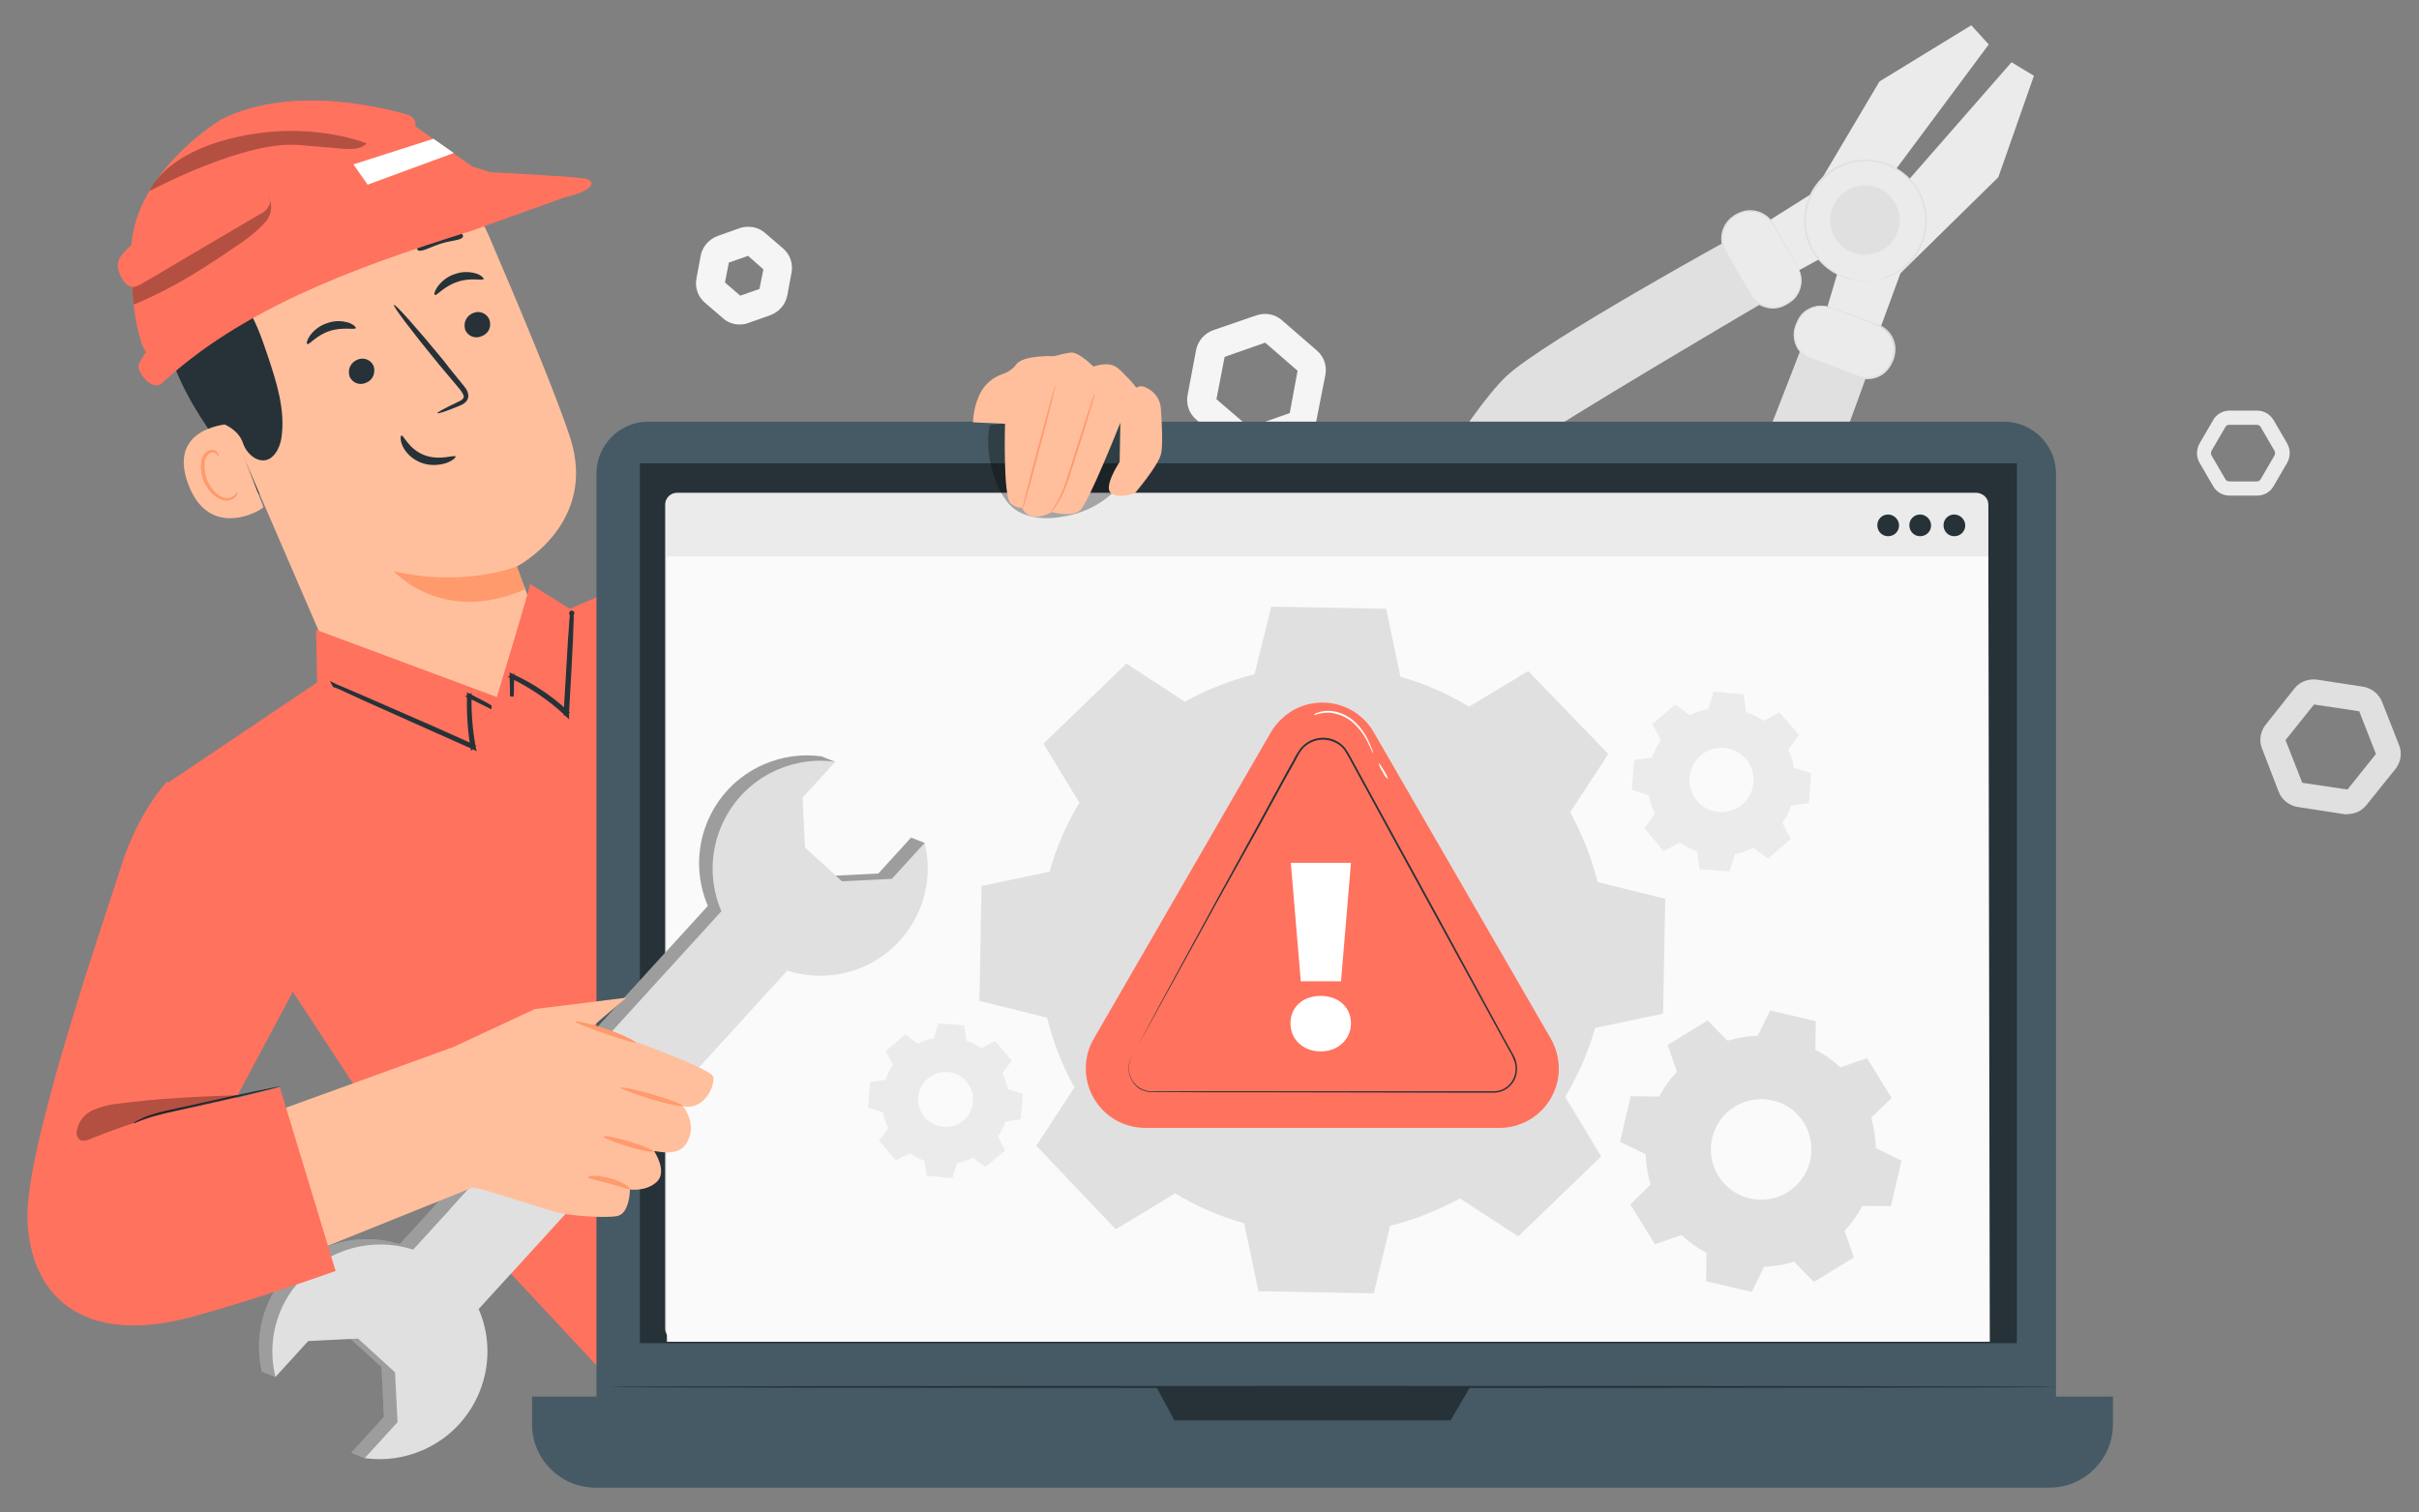 <?xml version="1.0" encoding="utf-8"?>
<!-- Generator: Adobe Illustrator 26.5.0, SVG Export Plug-In . SVG Version: 6.00 Build 0)  -->
<svg version="1.1" id="Capa_1" xmlns="http://www.w3.org/2000/svg" xmlns:xlink="http://www.w3.org/1999/xlink" x="0px" y="0px"
	 viewBox="0 0 679.7 425" style="enable-background:new 0 0 679.7 425;" xml:space="preserve">
<rect x="0" y="0" width="679.7" height="425" fill="#808080" stroke="none"/>
<style type="text/css">
	.st0{fill:#F5F5F5;}
	.st1{fill:#E0E0E0;}
	.st2{fill:#EBEBEB;}
	.st3{fill:#263238;}
	.st4{fill:#FFBF9D;}
	.st5{fill:#FF9A6C;}
	.st6{fill:#FF725E;}
	.st7{opacity:0.3;}
	.st8{fill:#FFFFFF;}
	.st9{fill:#263238;stroke:#263238;stroke-miterlimit:10;}
	.st10{fill:#455A64;}
	.st11{fill:#FAFAFA;}
</style>
<g id="freepik--background-complete--inject-6">
	<path class="st0" d="M345.9,126.4l-9.8-8.5c-2-1.7-2.9-4.3-2.4-6.9l2.4-12.7c0.5-2.5,2.3-4.6,4.8-5.5l12.2-4.2
		c2.5-0.8,5.2-0.3,7.1,1.4l9.8,8.5c2,1.7,2.9,4.3,2.4,6.9l-2.5,12.7c-0.5,2.5-2.3,4.6-4.8,5.5l-12.2,4.2c-0.8,0.3-1.6,0.4-2.4,0.4
		C349,128.2,347.3,127.5,345.9,126.4z M364.6,104.2l-9.1-7.9l-11.4,4l-2.3,11.9l9.2,7.9l11.4-4L364.6,104.2z"/>
	<path class="st0" d="M203.1,89.4l-5-4.3c-2-1.7-2.9-4.3-2.4-6.9l1.2-6.4c0.5-2.5,2.3-4.6,4.8-5.5l6.2-2.2c2.5-0.8,5.2-0.3,7.1,1.4
		l5,4.3c2,1.7,2.9,4.3,2.4,6.9l-1.2,6.4c-0.5,2.5-2.3,4.6-4.8,5.5l-6.2,2.2c-0.8,0.3-1.6,0.4-2.4,0.4
		C206.1,91.2,204.4,90.6,203.1,89.4z M214.5,75.7l-4.3-3.8l-5.4,1.9l-1.1,5.6l4.3,3.7l5.4-1.9L214.5,75.7z"/>
	<path class="st1" d="M658.6,228.8l-13-2c-2.4-0.4-4.4-2-5.3-4.2l-4.7-12.2c-0.9-2.2-0.5-4.8,1-6.7l8.1-10.2
		c1.5-1.9,3.9-2.8,6.3-2.5l13,2c2.4,0.4,4.4,2,5.3,4.2l4.8,12.2c0.9,2.2,0.5,4.8-1,6.7l-8.2,10.2c-1.3,1.6-3.2,2.5-5.3,2.5
		C659.3,228.9,658.9,228.9,658.6,228.8z M662.9,199.9l-12.7-1.9l-8,10l4.7,12l12.7,1.9l8-10L662.9,199.9z"/>
	<path class="st2" d="M621.9,136.7l-3.9-6.7c-0.9-1.6-0.9-3.6,0-5.3l3.9-6.7c0.9-1.6,2.7-2.6,4.6-2.6h7.7c1.9,0,3.6,1,4.6,2.6
		l3.9,6.7c0.9,1.6,0.9,3.6,0,5.3l-3.9,6.7c-0.9,1.6-2.7,2.6-4.6,2.6h-7.7C624.6,139.3,622.8,138.3,621.9,136.7z M626.4,119.4
		c-0.5,0-0.9,0.2-1.1,0.6l-3.9,6.7c-0.2,0.4-0.2,0.9,0,1.3l3.9,6.7c0.2,0.4,0.7,0.6,1.1,0.6h7.7c0.5,0,0.9-0.2,1.1-0.6l3.9-6.7
		c0.2-0.4,0.2-0.9,0-1.3l-3.9-6.7c-0.2-0.4-0.6-0.6-1.1-0.6L626.4,119.4z"/>
	<polygon class="st2" points="502.7,77.5 515.8,70.3 548.1,26.9 556.2,16 558.8,12.5 553.9,7.1 528.1,22.9 509.6,54.1 494.5,63.6 	
		"/>
	<polygon class="st2" points="527.8,93.7 534,76.8 561.5,49.8 571.5,21.3 565.2,17.5 517.8,71.7 513.5,86.1 	"/>
	<path class="st1" d="M497.7,83.7c0,0-62.7,36.8-67.8,41.3s-23.8,32.9-29.6,38s-7.8,4.4-10.3-0.9s22.7-46.6,33.4-56.5
		s64.3-39.3,64.3-39.3L497.7,83.7z"/>
	<circle class="st2" cx="524.1" cy="61.9" r="17"/>
	<path class="st1" d="M528.1,78.5l-0.8,0.2c-0.4,0.1-0.9,0.2-1.3,0.2c-0.6,0.1-1.2,0.1-1.8,0.1c-1.6,0-3.3-0.2-4.9-0.6
		c-2.1-0.6-4.1-1.6-5.8-2.9c-4.6-3.6-7.1-9.3-6.5-15.1c0.1-1.7,0.5-3.3,1.2-4.8c0.3-0.8,0.7-1.6,1.1-2.3c0.5-0.7,1-1.5,1.5-2.1
		c4.7-5.8,12.7-7.9,19.7-5.1c1.6,0.6,3.1,1.5,4.5,2.6c1.3,1,2.4,2.3,3.4,3.6c1.7,2.5,2.8,5.5,3,8.6c0.3,4.9-1.5,9.7-5,13.2
		c-1.2,1.2-2.5,2.2-4,2.9c-0.5,0.3-1.1,0.5-1.6,0.8c-0.4,0.2-0.8,0.3-1.2,0.4l-0.8,0.2c-0.1,0-0.2,0-0.3,0c1.3-0.4,2.6-1,3.8-1.6
		c1.4-0.8,2.7-1.8,3.8-3c3.4-3.4,5.1-8.2,4.8-13c-0.2-3-1.2-5.9-2.9-8.3c-0.9-1.3-2-2.5-3.3-3.5c-0.6-0.5-1.3-1-2-1.4
		c-0.7-0.4-1.5-0.8-2.3-1.1c-6.8-2.7-14.5-0.7-19.1,5c-0.5,0.7-1,1.3-1.5,2.1c-0.4,0.7-0.8,1.5-1.1,2.2c-0.7,1.5-1.1,3.1-1.2,4.7
		c-0.8,8,4.3,15.4,12,17.7c1.6,0.5,3.2,0.7,4.8,0.7c1.4,0,2.8-0.2,4.1-0.4C528.2,78.4,528.2,78.4,528.1,78.5z"/>
	<path class="st1" d="M514.8,64.3C514.8,64.3,514.8,64.3,514.8,64.3c-1.3-5.1,1.7-10.4,6.9-11.7c5.1-1.3,10.3,1.8,11.7,6.9
		c1.3,5.1-1.8,10.3-6.9,11.7C521.4,72.5,516.2,69.5,514.8,64.3z"/>
	<path class="st1" d="M524.1,71.6c-2.2,0.1-4.4-0.7-6.1-2c-1.2-0.9-2.2-2.1-2.8-3.5c-0.8-1.6-1.1-3.3-0.9-5.1c0.2-1.9,1-3.8,2.2-5.3
		c2.7-3.3,7.3-4.5,11.2-2.9c0.9,0.4,1.8,0.9,2.5,1.5c0.7,0.6,1.4,1.3,1.9,2.1c1,1.5,1.6,3.1,1.7,4.9c0.1,1.5-0.2,3-0.8,4.4
		c-0.9,2-2.4,3.7-4.4,4.7c-0.7,0.4-1.5,0.7-2.2,0.8c0.7-0.3,1.4-0.6,2.1-1c1.9-1.1,3.3-2.7,4.1-4.7c0.6-1.3,0.8-2.8,0.7-4.3
		c-0.1-1.7-0.7-3.3-1.6-4.6c-0.5-0.8-1.1-1.4-1.8-2c-0.7-0.6-1.5-1.1-2.4-1.4c-3.8-1.5-8.1-0.4-10.7,2.8c-1.2,1.4-1.9,3.2-2.1,5
		c-0.2,1.7,0.1,3.3,0.8,4.9c1.6,3.3,4.9,5.4,8.5,5.5c1.5,0,2.3-0.3,2.3-0.2C525.7,71.5,524.9,71.6,524.1,71.6z"/>
	<path class="st2" d="M502.4,85.2l-0.7,0.4c-3.5,2-8,0.8-10.1-2.7l-6.9-12.1c-2-3.5-0.8-8,2.7-10.1l0.7-0.4c3.5-2,8-0.8,10.1,2.7
		l6.9,12.1C507.2,78.6,506,83.2,502.4,85.2z"/>
	<path class="st1" d="M505.5,75.7c0.8,1.8,0.9,3.8,0.3,5.6c-0.2,0.7-0.6,1.4-1,2c-0.5,0.7-1.1,1.2-1.8,1.7c-0.7,0.5-1.6,1-2.4,1.3
		c-0.9,0.3-2,0.5-3,0.4c-2.2-0.2-4.3-1.3-5.6-3.1c-2.4-3.9-4.8-8.2-7.4-12.8c-1.3-2.3-1.3-5.2,0-7.5c0.6-1.1,1.5-2,2.5-2.7
		c1-0.7,2.1-1.1,3.2-1.4c2.2-0.4,4.4,0.1,6.2,1.5c0.8,0.6,1.4,1.4,1.9,2.3l1.3,2.3c1.7,2.9,3,5.3,4,7.1c0.4,0.8,0.8,1.4,1.1,1.9
		c0.1,0.2,0.2,0.5,0.3,0.7c-0.2-0.2-0.3-0.4-0.4-0.6l-1.1-1.9l-4.1-7c-0.9-1.5-1.6-3.3-3.2-4.5c-1.7-1.3-3.8-1.8-5.9-1.4
		c-1.1,0.2-2.1,0.7-3.1,1.4c-1,0.7-1.7,1.5-2.3,2.6c-1.2,2.2-1.2,4.8,0,7c2.6,4.5,5.1,8.9,7.4,12.7c1.8,2.5,5.1,3.6,8.1,2.6
		c0.8-0.3,1.6-0.7,2.3-1.2c0.7-0.4,1.3-1,1.7-1.6c0.4-0.6,0.8-1.2,1-1.9c0.4-1.1,0.6-2.2,0.4-3.4c-0.1-1-0.4-1.9-0.8-2.8
		C505.3,75.3,505.4,75.5,505.5,75.7z"/>
	<path class="st1" d="M507.1,95.3c0,0-26.1,67.9-29.8,73.6s-28.6,28.9-32.7,35.4s-3.1,8.3,2.5,10s42.3-29.9,50.3-42.2
		c8-12.3,28.3-69.9,28.3-69.9L507.1,95.3z"/>
	<path class="st2" d="M531.7,100.9l-0.3,0.7c-1.4,3.8-5.7,5.8-9.5,4.3l-13-4.9c-3.8-1.4-5.8-5.7-4.3-9.5l0.3-0.7
		c1.4-3.8,5.7-5.8,9.5-4.3l13,4.9C531.2,92.8,533.1,97.1,531.7,100.9z"/>
	<path class="st1" d="M511.4,86.1c-1.1,0.1-2.3,0.4-3.2,1c-0.6,0.4-1.2,0.8-1.7,1.3c-0.5,0.6-1,1.3-1.3,2c-0.4,0.8-0.6,1.6-0.8,2.5
		c-0.5,3.1,1.1,6.1,3.9,7.5c4.2,1.6,8.9,3.3,13.8,5.2c2.4,0.9,5,0.5,7-1.1c0.9-0.7,1.6-1.7,2.1-2.8c0.5-1,0.8-2.1,0.9-3.2
		c0.1-2.1-0.8-4.1-2.3-5.6c-1.4-1.3-3.3-1.7-4.9-2.4l-7.6-2.9l-2-0.8c-0.2-0.1-0.5-0.2-0.7-0.3c0.3,0.1,0.5,0.1,0.7,0.2l2.1,0.7
		l7.6,2.8l2.5,0.9c0.9,0.3,1.8,0.8,2.6,1.5c1.7,1.5,2.6,3.7,2.5,5.9c-0.1,1.2-0.3,2.4-0.9,3.4c-0.5,1.2-1.3,2.2-2.2,3
		c-2.1,1.7-4.9,2.1-7.5,1.2c-4.9-1.9-9.5-3.5-13.8-5.2c-2-1-3.5-2.9-4-5.1c-0.2-1-0.3-2-0.1-3c0.2-0.9,0.5-1.8,0.9-2.6
		c0.4-0.8,0.8-1.5,1.4-2.1c0.5-0.5,1.1-1,1.8-1.3c1-0.6,2.2-0.9,3.4-0.9c0.7,0,1.5,0.1,2.2,0.3c0.2,0.1,0.5,0.2,0.7,0.3
		C513.4,86.2,512.4,86.1,511.4,86.1z"/>
</g>
<path class="st3" d="M73,139.1c-0.7-10.6-2.6-21.2-5.7-31.4c-3.2-10.5-8.8-20.5-17.5-27.3c-0.9-0.7-1.7-10.6-2.8-10.2
	c-1.5,0.4-2.2,11.6-2.2,13.2c0.3,10.6,4,20.9,9.3,30.1S66.2,131,73,139.1"/>
<path class="st4" d="M148.9,202.1L106,215.4L57,101.9c-10.7-24.4-5.3-50.8,19.3-60.8l2.3-0.8c23.5-7.9,49.1,3.5,58.9,26.3
	c9.1,21.2,18.9,44.7,22.7,56.4c7.9,24.3-14.9,36.2-15,36.2s13.2,35,15.9,42L148.9,202.1z"/>
<path class="st5" d="M147.6,165.6c-23.4,10.3-37-5.1-37-5.1c19.7,4.7,34.6-1.3,34.6-1.3L147.6,165.6z"/>
<path class="st3" d="M137.5,89.8c-0.8-1.8-2.8-2.6-4.6-1.8c-1.8,0.7-2.8,2.7-2.2,4.6c0,0,0,0,0,0.1c0.8,1.8,2.8,2.6,4.6,1.8
	C137.3,93.8,138.2,91.8,137.5,89.8C137.6,89.9,137.6,89.8,137.5,89.8z"/>
<path class="st3" d="M133.9,76.9c-2-0.6-4.1-0.6-6,0.1c-2,0.6-3.7,1.9-4.9,3.5c-0.9,1.3-1.1,2.2-0.8,2.4c0.5,0.3,2.6-2.5,6.4-3.7
	c3.7-1.3,7-0.2,7.3-0.8C135.9,78.1,135.3,77.4,133.9,76.9z"/>
<path class="st3" d="M105,102.9c-0.8-1.8-2.8-2.6-4.6-1.8c-1.8,0.7-2.8,2.7-2.2,4.6c0,0,0,0.1,0,0.1c0.8,1.8,2.8,2.6,4.6,1.8
	C104.7,106.9,105.6,104.9,105,102.9C105,103,105,103,105,102.9z"/>
<path class="st3" d="M98,90.7c-2-0.6-4.1-0.6-6,0.1c-2,0.6-3.7,1.9-4.9,3.5c-0.9,1.3-1,2.2-0.8,2.4c0.6,0.3,2.6-2.5,6.4-3.7
	s7-0.2,7.3-0.8C100,91.9,99.4,91.2,98,90.7z"/>
<path class="st3" d="M129,114.1c0.5-0.2,1.1-0.5,1.5-0.8c0.6-0.4,1-1.1,1.1-1.9c0-1.6-1-2.6-1.8-3.6c-1.6-2-3.4-4.1-5.1-6.4
	c-7.4-9-13.6-16-14-15.7s5.3,7.8,12.7,16.8l5.3,6.3c0.8,0.9,1.5,1.9,1.6,2.6s-0.8,1.2-1.7,1.6c-3.6,1.7-5.8,2.9-5.7,3.1
	C123,116.4,125.3,115.6,129,114.1z"/>
<path class="st3" d="M113.1,125.3c1,2.2,2.9,3.8,5.1,4.7c2.3,0.9,4.9,0.9,7.3,0.1c1.8-0.7,2.6-1.5,2.5-1.8c-0.2-0.6-4.4,1.3-8.8-0.4
	s-5.8-5.7-6.4-5.5C112.5,122.5,112.4,123.7,113.1,125.3z"/>
<path class="st3" d="M91.7,75.9c-4.8-0.1-9.4,2-12.4,5.8c-1.1,1.5-1.4,2.7-1,3c0.9,0.7,4-1.7,8.2-3.7s8.1-2.8,8.1-3.9
	C94.6,76.6,93.5,76.1,91.7,75.9z"/>
<path class="st3" d="M128.2,64.7c-3.7-1.1-7.8,0.1-10.2,3.1c-0.9,1.2-1,2.2-0.6,2.5c0.9,0.7,3.3-0.8,6.4-1.8s5.9-0.9,6.3-2
	C130.2,66,129.6,65.2,128.2,64.7z"/>
<path class="st4" d="M74,142.5c0.2,0.5-15,9.9-21.1-6.4s11.7-17,12.2-17C65,119.2,73.8,142.1,74,142.5z"/>
<path class="st5" d="M66.5,139.3c-0.6,0.8-1.5,1.3-2.5,1.4c-2.6,0.2-5.4-2.3-6.8-5.5c-0.6-1.6-0.9-3.3-0.7-4.9c0-1.5,0.7-2.9,2-3.6
	c0.5-0.3,1.2-0.3,1.7-0.2c0.4,0.1,0.8,0.4,1,0.8c0.4,0.6,0.2,1,0.1,1s-0.1-0.4-0.5-0.7c-0.5-0.5-1.4-0.6-2-0.1
	c-0.9,0.7-1.4,1.8-1.3,3c-0.1,1.5,0.2,3,0.7,4.4c1.2,2.9,3.6,5.1,5.6,5.1c0.8,0,1.5-0.3,2.1-0.8c0.4-0.4,0.5-0.7,0.6-0.7
	C66.8,138.3,66.8,138.7,66.5,139.3z"/>
<path class="st3" d="M112.1,41.4c0,0-0.3,3.5-4.5,10.2c-2.8,4.7-20.4,5.9-30.8,6.1c-6.6,0.2-12.5,3.9-15.6,9.7
	c-0.3,0.6-0.6,1.2-0.8,1.8c-0.8,2.9,0.3,6.1,2,8.6c1.7,2.5,4,4.6,5.8,7c3.4,4.4,5.2,9.8,7,15.1c2.5,7.5,5,15.2,3.9,23
	c-0.5,3.6-3,8-7.2,6c-1.7-0.9-3-2.5-3.6-4.3c-1.7-5-7-5.6-10.6-8.4c-3-2.2-4.7-5.7-6.1-9.1c-4.6-11.2-7-23.5-5.4-35.5
	s8.6-20.9,18.3-28.1c8-6,24-9,35.5-8.3c7.6,0.4,18.8,6,16.7,8.4L112.1,41.4z"/>
<path class="st6" d="M114.1,32.1c3.2,0.8,2.6,3.4,2.6,3.4l16,11.3l5.1,1.6c0,0,23.8,1.2,26.6,1.8c3.7,0.8,1.8,3.6-5.8,5.3l-26.2,9.4
	c-34.7,10.8-65.1,22.5-87.1,43c-3.2,1.9-7-3.8-6.3-5.5c0.5-1.2,1.2-2.3,2-3.4c0,0-4.1-5.4-4.2-27.6s24.4-37.3,25.5-37.9
	C83,23.1,110.9,31.2,114.1,32.1z"/>
<g class="st7">
	<path d="M81.1,36.8c13.4-0.1,21.9,3.5,21.9,3.5c-1.6,1.7-4.3,1.7-6.7,1.5l-14-1.2l1.8,0.2C69.1,39.2,42,53.7,42,53.7
		C48,41.7,67.7,36.9,81.1,36.8z"/>
</g>
<g class="st7">
	<path d="M37.2,80.6c0,1.7,0.2,3.3,0.4,5C49.7,80.5,57.2,75.4,68,68.1c1.9-1.3,6.4-4.9,7.4-6.9c1.1-1.9,1-4.3-0.1-6.2
		c-1.6,3.9-6.1,6.5-9.8,9c-4.9,3.3-10,6.1-15,9.2C45.7,76.1,42.3,78.7,37.2,80.6"/>
</g>
<path class="st6" d="M36.9,68.9c9.5-6.2,19.3-11.6,30.1-15.1c1.9-0.7,3.9-1.2,5.8-0.7s3.6,2.6,2.9,4.5c-0.6,1.2-1.5,2.1-2.7,2.6
	L39.9,79.7c-0.6,0.4-1.3,0.7-2,0.9C35.5,81,34,78.3,33.3,76C32.5,73.1,34.1,71.5,36.9,68.9"/>
<polygon class="st8" points="127.5,43 103.3,51.9 99.3,46.2 121.8,39 "/>
<path class="st6" d="M47.2,220l23.1,40.5l42,64l69.1,74l93.1-62.1l-39.5-116.5l-37.7-66l-18.6,9.2l-18.6,8l-11.2-7
	c0,1.4-9.3,31.8-9.3,31.8L88.8,177l0.3,14.8L47.2,220z"/>
<path class="st9" d="M143.8,194.1c0-1-0.1-2.4-0.1-4.1v-0.2l0.2,0.1c5.7,2.6,10.9,6.1,15.4,10.3l-0.4,0.2c0-0.7,0.1-1.4,0.1-2.1
	c0.4-7.2,0.8-13.8,1.1-18.6c0.2-2.3,0.3-4.2,0.4-5.6c0.1-0.6,0.1-1.1,0.1-1.5c-0.1,0-0.2-0.1-0.2-0.2c0-0.1,0.1-0.3,0.2-0.3
	c0.1,0,0.3,0.1,0.3,0.2c0,0.1-0.1,0.3-0.2,0.3c0,0.4,0,0.9,0,1.5c-0.1,1.4-0.1,3.3-0.2,5.6c-0.2,4.8-0.6,11.3-1,18.6
	c0,0.7-0.1,1.4-0.1,2.1v0.6l-0.4-0.4c-4.5-4.2-9.7-7.7-15.2-10.4l0.2-0.1c-0.1,1.7-0.1,3.1-0.1,4.1c0,0.5,0,1-0.1,1.5
	C143.8,195.1,143.8,194.6,143.8,194.1z"/>
<path class="st9" d="M94.4,192.8l1.7,0.7l6.3,2.7l20.8,9.1l9.8,4.4l-0.3,0.3c-0.8-4.7-1.1-9.5-1-14.3v-0.3l0.2,0.1l4.6,2.4l1.2,0.7
	c0.1,0.1,0.3,0.2,0.4,0.2c0,0-0.2,0-0.4-0.2l-1.2-0.6l-4.7-2.3l0.2-0.1c-0.1,4.8,0.3,9.5,1.1,14.2l0.1,0.4l-0.4-0.2l-9.9-4.4
	l-20.8-9.3l-6.3-2.9L94.4,192.8c-0.3,0-0.5-0.1-0.6-0.3C94,192.6,94.2,192.7,94.4,192.8z"/>
<path class="st10" d="M577.7,133.1v263.7c0,8-6.5,14.6-14.6,14.6H182.2c-8,0-14.6-6.5-14.6-14.6V133.1c0-8,6.5-14.6,14.6-14.6h380.9
	C571.2,118.6,577.7,125.1,577.7,133.1z"/>
<path class="st10" d="M593.7,392.5v7.8c0,9.8-8,17.8-17.8,17.8H167.3c-9.8,0-17.8-8-17.8-17.8v-7.8l0,0H593.7
	C593.7,392.5,593.7,392.5,593.7,392.5z"/>
<rect x="179.8" y="130.2" class="st3" width="386.9" height="247.3"/>
<polygon class="st3" points="324.9,389.8 330,399.2 407.6,399.2 413.1,389.8 "/>
<path class="st2" d="M558.7,141.8v231.6c0,1.8-1.5,3.3-3.3,3.3H190.2c-1.8,0-3.3-1.5-3.3-3.3V141.8c0-1.8,1.5-3.3,3.3-3.3h365.2
	C557.2,138.6,558.7,140,558.7,141.8z"/>
<polygon class="st11" points="187.4,156.4 558.7,156.4 559.1,377.1 187.4,377.1 "/>
<path class="st3" d="M530.5,144.6c1.6,0,3,1.3,3.1,2.9c0.1,1.7-1.2,3.1-2.9,3.2c-1.7,0.1-3.1-1.2-3.2-2.9
	C527.4,146,528.8,144.6,530.5,144.6z"/>
<path class="st3" d="M549.1,144.6c1.6,0,3,1.3,3.1,2.9c0.1,1.7-1.2,3.1-2.9,3.2c-1.7,0.1-3.1-1.2-3.2-2.9
	C546,146,547.4,144.6,549.1,144.6z"/>
<path class="st3" d="M539.5,144.6c1.6,0,3,1.3,3.1,2.9c0.1,1.7-1.2,3.1-2.9,3.2c-1.7,0.1-3.1-1.2-3.2-2.9
	C536.4,146,537.8,144.6,539.5,144.6z"/>
<path class="st3" d="M374.4,389.5c112.3,0,203.3,0.1,203.3,0.3s-91,0.3-203.3,0.3s-203.2-0.1-203.2-0.3S262.1,389.5,374.4,389.5z"/>
<path class="st1" d="M429.4,188.6l22.5,23.3l-10.7,16.4c3.4,6.2,6,12.8,7.7,19.6l19,4.7l-0.6,32.3l-19.1,4
	c-1.9,6.8-4.8,13.3-8.4,19.4l10.1,16.7l-23.3,22.5l-16.4-10.7c-6.2,3.4-12.7,6-19.6,7.7l-4.6,19l-32.4-0.6l-4-19.1
	c-6.8-1.9-13.3-4.7-19.4-8.4l-16.7,10.1L291.2,322l10.7-16.4c-3.4-6.1-6-12.7-7.7-19.6l-19-4.7l0.6-32.3l19.1-4
	c1.9-6.8,4.7-13.3,8.4-19.4L293.2,209l23.3-22.5l16.4,10.7c6.2-3.4,12.8-6,19.6-7.7l4.7-19l32.3,0.6l4,19.1
	c6.8,1.9,13.3,4.8,19.3,8.4L429.4,188.6z M395.5,241.8C395.5,241.8,395.5,241.8,395.5,241.8c-13.3-13.8-35.3-14.2-49.1-0.9
	c-13.8,13.3-14.2,35.3-0.9,49.1c13.3,13.8,35.3,14.2,49.1,0.9C408.5,277.5,408.8,255.5,395.5,241.8L395.5,241.8z"/>
<path class="st1" d="M527.1,322.7l7.2,3.5l-3,12.8l-8-0.1c-1.3,2.5-3,4.9-5,7l2.6,7.5l-11.2,6.9l-5.6-5.7c-2.7,0.9-5.6,1.3-8.4,1.4
	l-3.5,7.1l-12.8-3l0.1-8c-2.5-1.3-4.9-3-7-5l-7.5,2.6l-6.9-11.2l5.7-5.6c-0.8-2.7-1.3-5.6-1.4-8.5l-7.2-3.5l3-12.8l8,0.1
	c1.3-2.5,3-4.9,5-7l-2.6-7.5l11.2-6.9l5.6,5.7c2.7-0.8,5.6-1.3,8.5-1.4l3.5-7.1l12.8,3l-0.1,8c2.5,1.3,4.9,3,7,5l7.5-2.6l6.9,11.2
	l-5.7,5.5C526.5,316.9,527,319.8,527.1,322.7L527.1,322.7z M508.6,326.3C508.6,326.3,508.6,326.3,508.6,326.3
	c1.8-7.7-2.9-15.3-10.5-17c-7.6-1.8-15.2,2.9-17,10.5c-1.8,7.6,2.9,15.2,10.5,17S506.8,333.9,508.6,326.3L508.6,326.3z"/>
<path class="st2" d="M504,215.8l4.9,1.5l-0.6,8.4l-5,0.7c-0.6,1.7-1.4,3.4-2.5,4.9l2.4,4.5l-6.4,5.5l-4.1-3
	c-1.7,0.8-3.4,1.4-5.2,1.7l-1.5,4.9l-8.4-0.6l-0.7-5c-1.7-0.6-3.4-1.4-4.9-2.5l-4.5,2.4l-5.5-6.4l3-4.1c-0.8-1.7-1.4-3.4-1.7-5.2
	l-4.8-1.5l0.7-8.4l5-0.7c0.6-1.7,1.4-3.4,2.5-4.9l-2.4-4.5l6.4-5.5l4.1,3c1.7-0.8,3.4-1.4,5.2-1.7l1.5-4.9l8.4,0.7l0.7,5
	c1.7,0.6,3.4,1.4,4.9,2.5l4.5-2.4l5.5,6.4l-3,4.1C503.2,212.3,503.8,214,504,215.8L504,215.8z M492.7,219.9c0.4-5-3.3-9.3-8.3-9.7
	c-4.9-0.4-9.3,3.3-9.7,8.3c-0.4,5,3.3,9.3,8.3,9.7C488,228.6,492.3,224.9,492.7,219.9C492.7,219.9,492.7,219.9,492.7,219.9z"/>
<path class="st2" d="M283.2,306.1l4.2,1.3l-0.6,7.2l-4.3,0.6c-0.5,1.5-1.2,2.9-2.1,4.2l2,3.9l-5.5,4.7l-3.5-2.6
	c-1.4,0.7-2.9,1.2-4.5,1.5l-1.3,4.2l-7.2-0.6l-0.6-4.3c-1.5-0.5-2.9-1.2-4.2-2.1l-3.9,2l-4.7-5.5l2.6-3.5c-0.7-1.4-1.2-2.9-1.5-4.5
	l-4.2-1.3l0.6-7.2l4.3-0.6c0.5-1.5,1.2-2.9,2.1-4.2l-2-3.9l5.5-4.7l3.5,2.6c1.4-0.7,2.9-1.2,4.5-1.5l1.3-4.2l7.2,0.6l0.6,4.3
	c1.5,0.5,2.9,1.2,4.2,2.1l3.9-2l4.7,5.5l-2.6,3.5C282.4,303,282.8,304.6,283.2,306.1L283.2,306.1z M273.4,309.6
	c0.3-4.2-2.8-8-7.1-8.3c0,0,0,0,0,0c-4.3-0.3-8,2.9-8.3,7.1c-0.3,4.3,2.9,8,7.1,8.3C269.3,317.1,273.1,313.9,273.4,309.6
	L273.4,309.6z"/>
<path class="st6" d="M321.8,317c-2.9,0-5.8-0.8-8.3-2.2c-8-4.6-10.8-14.8-6.2-22.8l24.9-43.1l24.9-43.1c1.5-2.5,3.6-4.6,6.1-6.1
	c8-4.6,18.2-1.9,22.8,6.1l24.9,43.1l24.9,43.1c1.4,2.5,2.2,5.4,2.2,8.3c0,9.2-7.4,16.7-16.7,16.7h-49.7H321.8z"/>
<path class="st3" d="M317.2,300.2c0,1.4,0.4,2.7,1.2,3.8c0.5,0.7,1.1,1.3,1.9,1.8c0.8,0.5,1.8,0.8,2.8,0.9l35.9,0l53.2,0h7.6
	c2.6,0,4.8-1.7,5.7-4.1c0.4-1.2,0.5-2.5,0.2-3.8c-0.4-1.2-0.9-2.4-1.6-3.5c-1.3-2.3-2.6-4.7-3.9-7.1l-16.2-29.6
	c-5.5-10.1-11-20-16.2-29.6l-7.7-14.1c-0.6-1.1-1.2-2.3-1.9-3.4c-0.6-1.1-1.5-2-2.6-2.6c-2.2-1.2-4.8-1.4-7.1-0.3
	c-1.1,0.5-2.1,1.3-2.8,2.2c-0.7,1-1.3,2.1-1.8,3.1c-1.2,2.1-2.3,4.2-3.5,6.3l-6.6,12.1L341.7,254c-7.3,13.3-13.2,24-17.3,31.4
	l-4.7,8.5l-1.2,2.2c-0.3,0.5-0.4,0.8-0.4,0.8s0.1-0.2,0.4-0.8s0.7-1.2,1.2-2.2l4.6-8.6c4-7.5,9.9-18.2,17.1-31.5
	c3.6-6.6,7.6-13.9,11.9-21.7c2.1-3.9,4.3-7.9,6.6-12.1c1.1-2.1,2.3-4.2,3.5-6.3c0.5-1.1,1.2-2.2,1.9-3.2c0.8-1,1.8-1.8,3-2.4
	c2.4-1.1,5.2-1,7.5,0.3c1.2,0.7,2.1,1.6,2.8,2.8c0.7,1.1,1.3,2.3,1.9,3.4c2.5,4.6,5.1,9.3,7.7,14.1l16.2,29.6l16.1,29.6
	c1.3,2.4,2.6,4.8,3.9,7.1l1,1.8c0.1,0.3,0.3,0.6,0.4,0.9s0.2,0.7,0.3,1c0.3,1.3,0.2,2.7-0.2,4c-0.9,2.6-3.4,4.4-6.1,4.4h-7.6
	l-53.2-0.1c-15.1,0-27.4,0-35.9-0.1c-1-0.1-2-0.4-2.9-0.9c-0.7-0.5-1.4-1.1-1.9-1.9c-1.3-1.9-1.5-4.3-0.7-6.4
	c0.2-0.5,0.4-0.8,0.4-0.8C317.5,297.9,317.2,299,317.2,300.2z"/>
<path class="st8" d="M371.1,295.5c-5,0-8.5-3.4-8.5-7.9s3.4-7.7,8.5-7.7s8.5,3.3,8.5,7.7C379.6,292,376.1,295.5,371.1,295.5z
	 M376.8,275.8h-11.3l-2.8-33.3h16.9L376.8,275.8z"/>
<path class="st8" d="M369.9,200.4c0.8-0.3,1.6-0.5,2.4-0.6c2.7-0.2,5.4,0.7,7.6,2.4c2.1,1.7,3.7,3.9,4.8,6.4
	c0.3,0.7,0.6,1.5,0.9,2.2c0.1,0.3,0.2,0.6,0.2,0.9c-0.1,0.1-0.5-1.1-1.4-2.9c-1.1-2.4-2.7-4.4-4.7-6.1c-2.1-1.6-4.6-2.5-7.2-2.4
	c-1.1,0.1-2.1,0.3-3.2,0.7C369.2,200.8,369.4,200.6,369.9,200.4z"/>
<path class="st8" d="M388.5,216.9c-0.5-0.7-0.9-1.5-1.1-2.4c0.1-0.1,0.8,0.9,1.5,2.1c0.5,0.7,0.9,1.5,1.1,2.4
	C389.4,218.5,388.8,217.7,388.5,216.9z"/>
<path class="st1" d="M73.6,385.5l3.8,1.5l5.4-11.6l14-0.7l10.4,9.5l0.7,14l-9.2,10.1l3.8,1.5c8.5,0.2,16.7-4.3,22.8-11.1
	c7.9-8.8,10.1-21.4,5.4-32.2l7.3-8l2.4-2.6l77-84.5c11.3,3.6,23.6,0.3,31.6-8.5c6.2-6.9,11.9-17.5,10.8-26l-3.8-1.5l-9.2,10.1
	l-14,0.7l-10.4-9.5l-0.7-14l12.9-8.6l-3.7-1.5c-5.5-0.8-11.1,0-16.2,2.2c-15.3,6.6-22.4,24.4-15.8,39.8l-75.7,83.1l-1.3,1.5
	l-9.6,10.5c-11.3-3.6-23.7-0.3-31.7,8.5C73.9,365.5,71.3,375.8,73.6,385.5z"/>
<g class="st7">
	<path d="M73.6,385.5l3.8,1.5l5.4-11.6l14-0.7l10.4,9.5l0.7,14l-9.2,10.1l3.8,1.5c8.5,0.2,16.7-4.3,22.8-11.1
		c7.9-8.8,10.1-21.4,5.4-32.2l7.3-8l2.4-2.6l77-84.5c11.3,3.6,23.6,0.3,31.6-8.5c6.2-6.9,11.9-17.5,10.8-26l-3.8-1.5l-9.2,10.1
		l-14,0.7l-10.4-9.5l-0.7-14l12.9-8.6l-3.7-1.5c-5.5-0.8-11.1,0-16.2,2.2c-15.3,6.6-22.4,24.4-15.8,39.8l-75.7,83.1l-1.3,1.5
		l-9.6,10.5c-11.3-3.6-23.7-0.3-31.7,8.5C73.9,365.5,71.3,375.8,73.6,385.5z"/>
</g>
<path class="st1" d="M77.4,387l9.2-10.1l14-0.7l10.4,9.5l0.7,14l-9.2,10.1c5.5,0.8,11.1,0,16.2-2.2c15.3-6.6,22.4-24.4,15.8-39.7
	l7.3-8l2.4-2.6l77-84.5c5.3,1.7,11,1.9,16.4,0.6c16.2-3.9,26.2-20.3,22.2-36.5l-9.2,10.1l-14,0.7l-10.4-9.5l-0.7-14l9.2-10.1
	c-5.5-0.8-11.1,0-16.2,2.2c-15.3,6.6-22.4,24.4-15.8,39.8l-75.7,83.1l-1.3,1.5l-9.6,10.5c-11.3-3.6-23.7-0.3-31.6,8.5
	C77.6,367,75,377.3,77.4,387z"/>
<path class="st4" d="M123.8,331.7l12.5,2.8l19.3,6c3.8,1.2,14,1.9,17.7,1.3s3.7-7.5,3.7-7.5s4.6,0.7,7.6-2.2s-0.8-8.6-0.8-8.6
	c5.6,1,8.6,0.2,10-4.2s-1.9-8.4-1.9-8.4c5.9,1.3,9.1-5.7,8.5-8.3s-33.8-14.2-33.8-14.2l9.4-8l-25.7,3.2l-28.8,13.4L123.8,331.7z"/>
<path class="st5" d="M183.4,307.6c4.8,1.4,8.6,2.9,8.5,3.2s-4.1-0.4-9-1.9s-8.6-2.9-8.5-3.2S178.6,306.2,183.4,307.6z"/>
<path class="st5" d="M176.8,320.8c3.9,1.2,6.9,2.4,6.8,2.8s-3.3-0.2-7.2-1.4s-6.9-2.4-6.8-2.8C169.7,319,172.9,319.7,176.8,320.8z"
	/>
<path class="st5" d="M171.5,331.2c3.4,0.9,5.8,2.6,5.6,3s-2.8-0.8-6-1.6s-6-1.4-5.9-1.8C165.3,330.4,168.1,330.2,171.5,331.2z"/>
<path class="st5" d="M170.4,289.2c4.7,1.6,8.3,3.5,8.2,3.8s-4-0.9-8.6-2.5s-8.4-3-8.3-3.4C161.7,286.8,165.6,287.6,170.4,289.2z"/>
<polygon class="st4" points="136.9,332.1 68.3,359.7 64.7,317 127,294.4 "/>
<path class="st6" d="M86.2,271.4l-19.9,37.3l12.3-3.2l15.7,51.7c0,0-22.1,8-40.7,13c-31.1,8.3-45.3-6.7-45.9-27.8
	c-0.5-20.4,21.7-84.3,26.5-99.4S47,219.6,47,219.6L86.2,271.4z"/>
<path class="st3" d="M37.8,315.4c0.3-0.2,0.7-0.4,1.1-0.6c1.4-0.7,2.8-1.3,4.3-1.7c1.9-0.6,4.1-1.1,6.6-1.6l8.1-1.8
	c5.7-1.3,10.9-2.4,14.7-3.2l4.5-0.9c0.5-0.1,1.1-0.2,1.7-0.3c-0.5,0.2-1.1,0.4-1.6,0.5l-4.4,1.1c-3.7,0.9-8.9,2.1-14.7,3.4l-8.1,1.8
	c-2.5,0.5-4.7,1-6.6,1.5c-1.5,0.4-2.9,0.9-4.3,1.5c-1,0.4-1.5,0.7-1.5,0.7C37.6,315.6,37.7,315.5,37.8,315.4z"/>
<g class="st7">
	<path d="M22.7,320.5c0.8,0.2,1.6,0.1,2.4-0.3c13.1-5.3,26.8-9.3,40.8-11.9l1-0.5c-11.3,0.4-22.6,0.9-33.8,2.4
		c-2.5,0.2-4.9,0.9-7.2,1.9c-2.3,1.1-3.9,3.2-4.3,5.7C21.3,319,21.8,320,22.7,320.5z"/>
</g>
<g class="st7">
	<path d="M286.2,143.8c3.7,2,8.2,2.2,12.4,1.4c5.3-0.8,10.2-3.1,14.1-6.7c3.9-3.7,6.1-8.8,6-14.2c-0.1-1.9-0.6-4.1-2.3-5
		c-1.4-0.8-3.1-0.5-4.7-0.3c-10.5,1.8-23.1-1.3-33.6,0.5C276.4,126.8,279.6,140.2,286.2,143.8z"/>
</g>
<path class="st4" d="M312.2,138.6c-2.3-1.7,2.4-8.8,2.4-8.8l0.2-11c0,0-8.8,22.2-11.2,24.5s-8,0.6-8,0.6c-6.8,3.6-8.5-1.3-8.5-1.3
	s-0.9,0.6-3.1-1.1s-1.6-22.4-1.6-22.4l-9-0.4c0.1-2.7,0.7-5.3,1.8-7.7c1.2-2.7,3.5-4.8,6.3-5.8c1.6-0.5,3-1.4,4-2.7
	c1.8-2.8,10.7-2.4,10.7-2.4c1.5-0.4,3.1-0.8,4.6-1c2.3-0.3,6.4,3.9,6.4,3.9c5.5-1.6,6.7,0.1,9.2,2.7c1.1,1,2,2.1,2.9,3.3
	c0.7-0.5,1.6-0.6,2.4-0.2c2.6,1,4.4,3.4,4.5,6.2c0.3,4.1,0.6,10.4,0,12.7c-0.9,3.4-7.3,10.9-7.3,10.9S314.5,140.3,312.2,138.6z"/>
<path class="st5" d="M307.3,112.1c-0.3,1-0.6,2.2-1.1,3.6c-0.9,3.1-2.2,7.3-3.7,12s-2.7,8.9-4.2,11.8c-0.6,1.1-1.2,2.2-2,3.3
	c-0.2,0.3-0.4,0.5-0.7,0.8c-0.2,0.2-0.2,0.3-0.3,0.2s0.3-0.4,0.8-1.2c0.7-1.1,1.3-2.2,1.8-3.3c1.4-2.8,2.6-7.2,4.1-11.8
	s2.8-8.9,3.8-11.9l1.2-3.6c0.1-0.4,0.3-0.9,0.5-1.3C307.6,111.2,307.5,111.6,307.3,112.1z"/>
<path class="st5" d="M296.3,109.6c-0.2,1-0.5,2.2-0.9,3.8c-0.8,3.2-1.9,7.5-3.2,12.3s-2.4,9.1-3.3,12.3c-0.4,1.5-0.8,2.7-1.1,3.7
	c-0.1,0.5-0.3,0.9-0.5,1.3c0-0.5,0.1-0.9,0.3-1.4c0.2-1,0.5-2.2,0.9-3.7c0.8-3.2,1.9-7.5,3.2-12.3s2.5-9.1,3.3-12.3l1.1-3.7
	c0.1-0.5,0.3-0.9,0.5-1.3C296.6,108.6,296.5,109.1,296.3,109.6z"/>
</svg>
